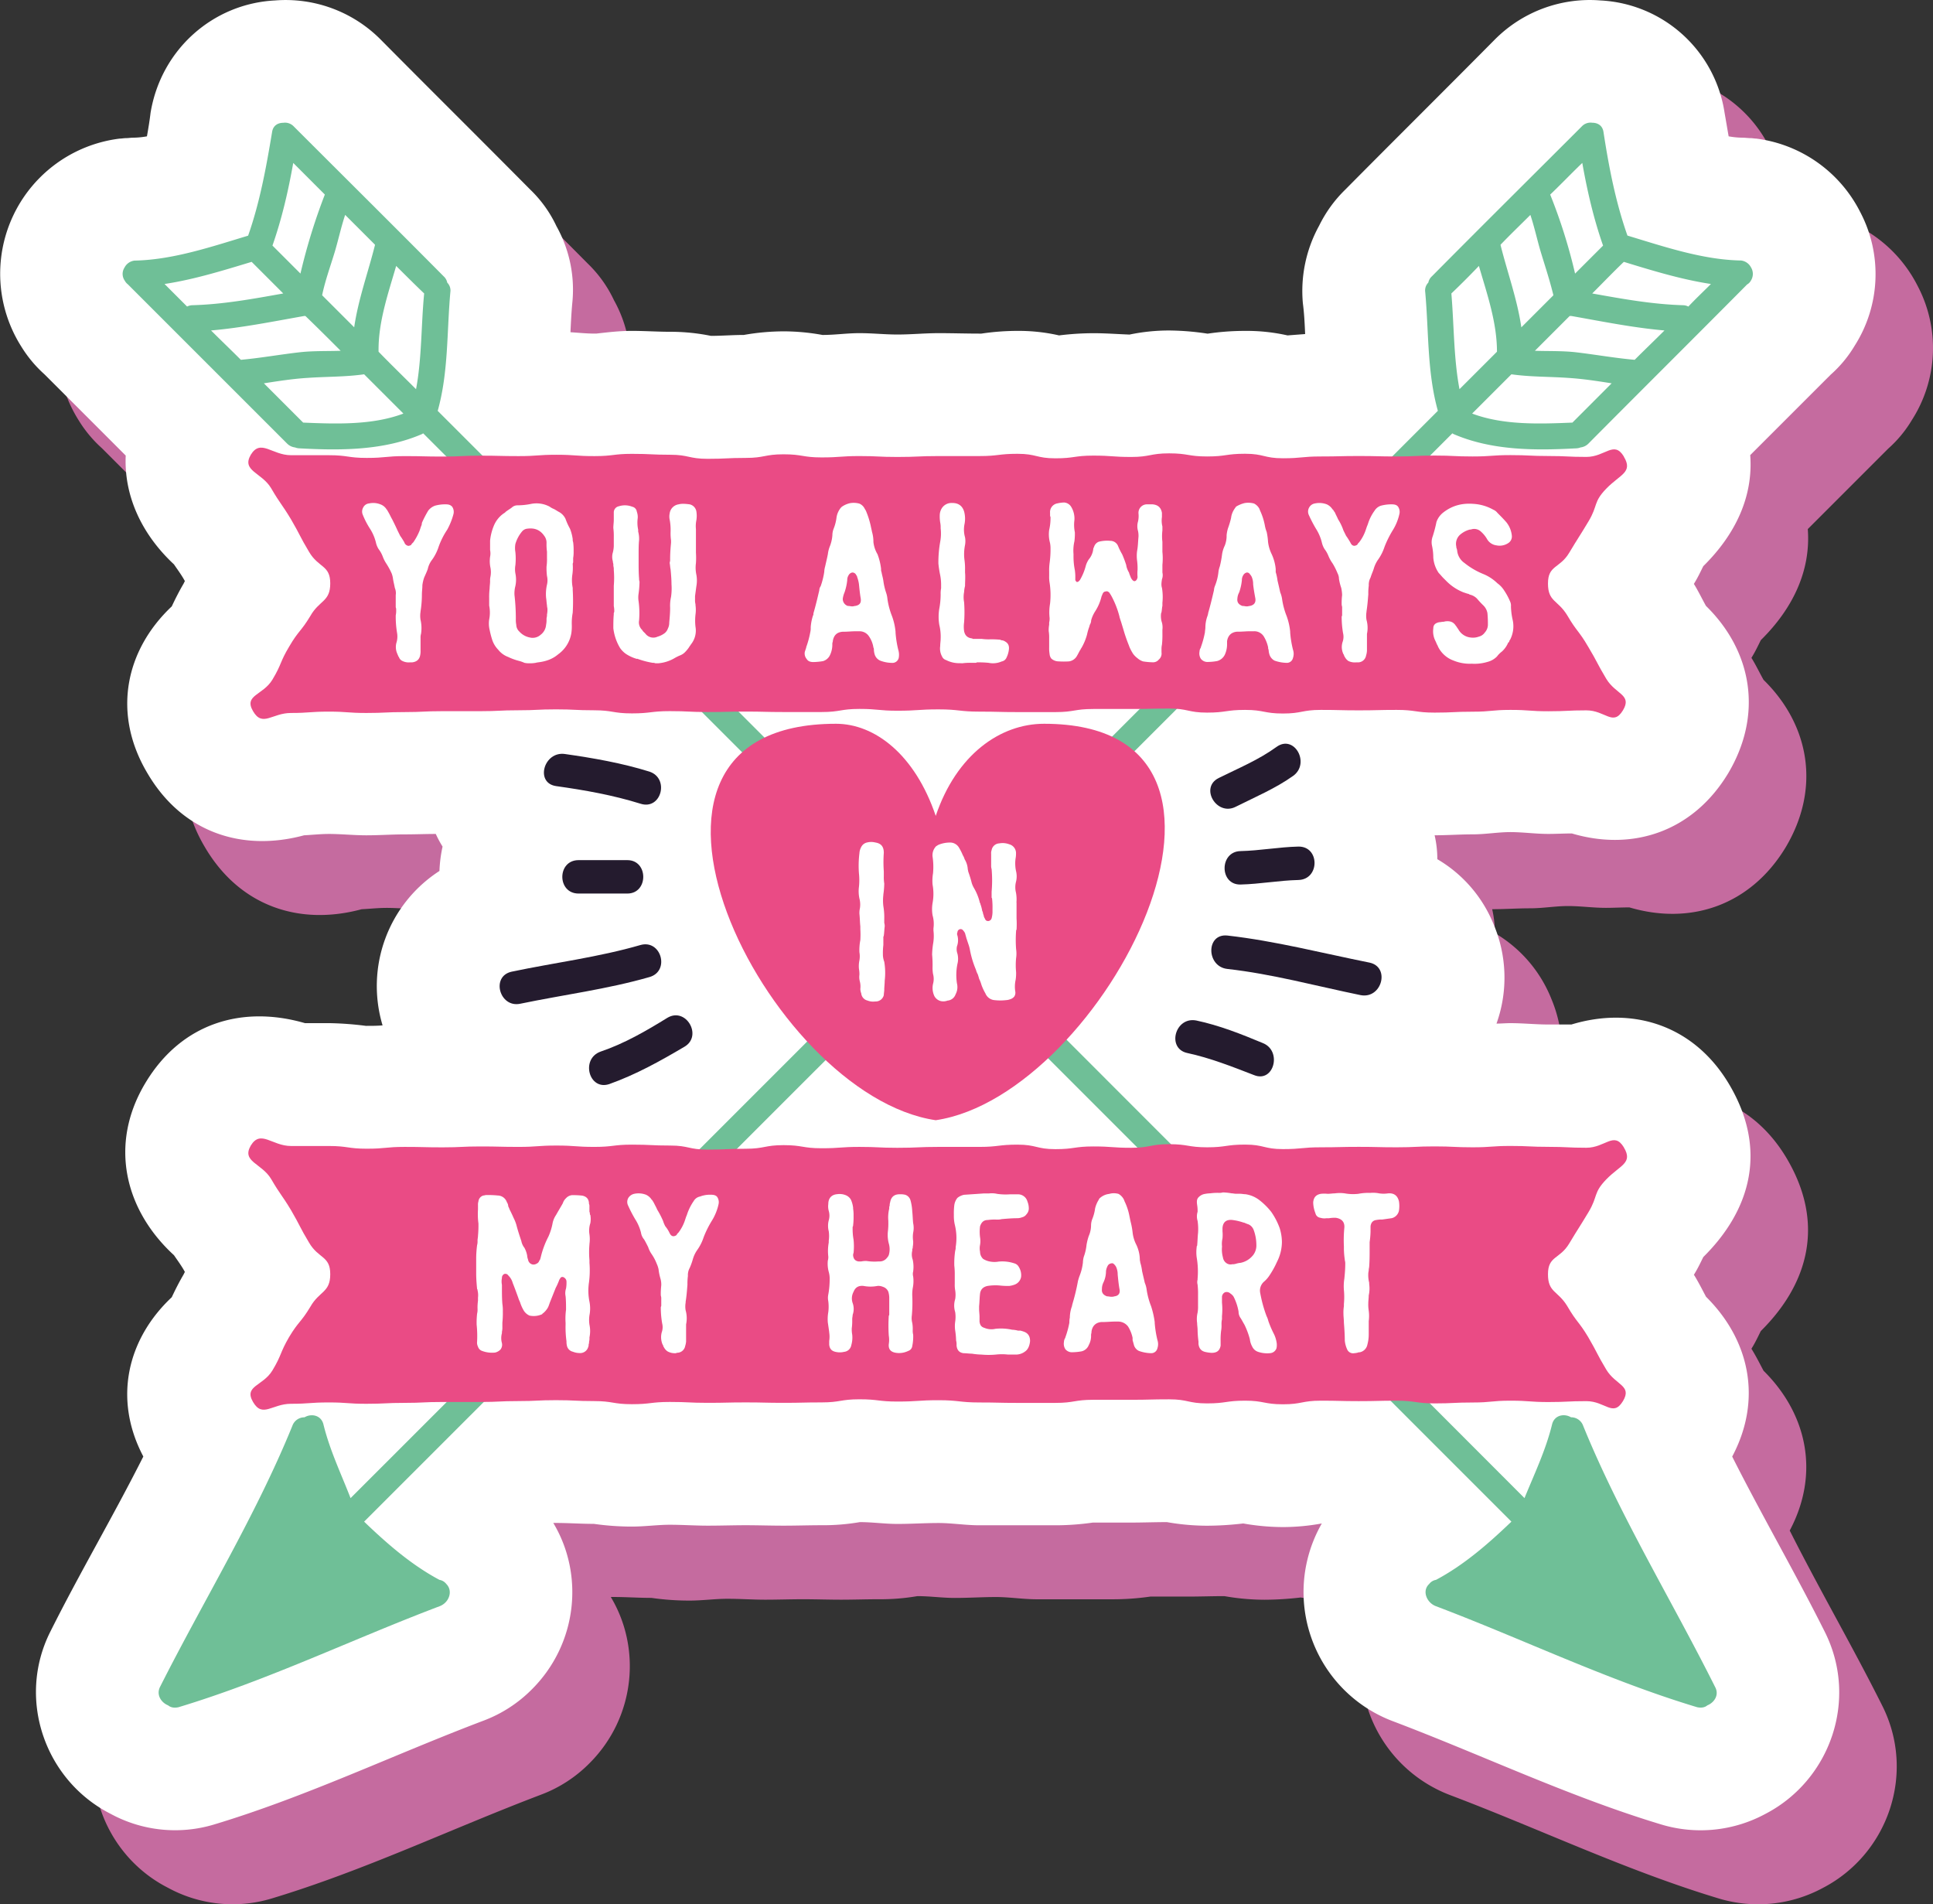 <svg xmlns="http://www.w3.org/2000/svg" viewBox="0 0 1242.84 1224.08"><rect x="0" y="0" width="1242.84" height="1224.08" fill="#333333" stroke="none"/><g id="Layer_2" data-name="Layer 2"><g id="Layer_1-2" data-name="Layer 1"><path d="M317.24,583.62c-6.67,0-13.35.29-20,.29-8.42,0-16.26.58-24.67.58-8.13,0-16.26-.87-24.1-.87-5.22,0-10.45.58-16,.87C192.7,595.23,154.39,582.75,132,545c-23.23-38.61-14.52-79.54,15.38-107.69,2.33-4.93,4.65-9.57,7.55-14.51.3-.59.58-1.16.88-1.74-2-3.78-4.65-7.26-7-10.74-20.61-19.16-32.22-43.83-31.07-69.95L65.55,288.14a80.57,80.57,0,0,1-14.81-17.7A87.5,87.5,0,0,1,114,136.63c1.16,0,2.62-.29,3.77-.29,1.75,0,3.2-.29,4.65-.29a51.31,51.31,0,0,0,9-.88c.87-4.93,1.74-10.15,2.32-15.09,6.68-40.63,40.06-70.24,80.12-72.27a86.19,86.19,0,0,1,67.93,25.25c31.94,32.22,64.16,64.15,96.1,96.36a79.64,79.64,0,0,1,16.84,23.52,83.67,83.67,0,0,1,10.16,49.63c-.59,6.39-.87,12.48-1.17,18.58,4.94.29,10.17.87,15.39.87h1.16c7.84-.87,14.81-1.74,22.94-1.74,8.42,0,16.54.57,24.67.57A130.92,130.92,0,0,1,494,263.47c7,0,14.22-.58,21.19-.58a149.49,149.49,0,0,1,25.55-2.32,140.25,140.25,0,0,1,25,2.32c8.12,0,15.67-1.16,23.8-1.16,8.41,0,16.26.87,24.38.87,9,0,17.71-.87,26.42-.87,9,0,17.71.29,26.42.29h1.16a155.25,155.25,0,0,1,23.23-1.74,116,116,0,0,1,26.7,2.9,183.93,183.93,0,0,1,22.06-1.45c7.84,0,15.39.58,23.23.87A124.46,124.46,0,0,1,788.7,260a168,168,0,0,1,24.38,2h.58a160.13,160.13,0,0,1,23.81-1.74,119.22,119.22,0,0,1,27.28,2.9l11.33-.87c-.29-6.39-.58-13.06-1.46-19.74a87,87,0,0,1,10.46-49.93,83.52,83.52,0,0,1,16.83-23.22c31.94-32.21,64.16-64.14,96.1-96.36a86.18,86.18,0,0,1,67.92-25.25,85.08,85.08,0,0,1,79.84,72.27c.87,4.94,1.74,10.16,2.61,15.09a51.4,51.4,0,0,0,9,.88c1.74,0,3.48.29,5.22.29,1.17,0,2.33.29,3.49.29a87.21,87.21,0,0,1,66.77,47,85.67,85.67,0,0,1-3.48,86.2A78.24,78.24,0,0,1,1214,288.43l-51.67,51.67c2,26.41-9.29,50.79-30.2,71.4-1.74,3.48-3.48,7.25-5.8,11a.28.28,0,0,1-.29.29c2.9,4.64,5.22,9.58,7.84,14.22,29.6,29,36.86,69.67,14.22,107.68-22.65,37.45-61.25,50.22-100.45,38.61-4.93,0-10.15.29-15.09.29-8.42,0-16.26-1.16-24.39-1.16s-16,1.45-24.38,1.45c-8.13,0-16.26.58-24.39.58a68.94,68.94,0,0,1,1.75,15.39A85.86,85.86,0,0,1,997.42,642a87.73,87.73,0,0,1,1.75,63.57c2.9,0,6.09-.29,9-.29,8.13,0,16.26.87,24.39.87h14.8c39.2-11.9,78.68.29,101.32,38.31,24.68,41.51,14.51,80.4-16.55,111.17-1.74,3.48-3.48,7.26-5.8,11a.28.28,0,0,1-.29.29c2.9,4.64,5.22,9.29,7.84,14.22,28.15,27.86,36.28,66.18,16.84,102.75,19.15,38,40.63,74.88,59.51,112.62,21.77,43.25,3.77,95.2-38,117a87.63,87.63,0,0,1-66.77,7c-59.81-18-115.25-44.7-173.61-66.76a88.69,88.69,0,0,1-45-126.84,140,140,0,0,1-25,2.32,149.28,149.28,0,0,1-25.54-2.32,203.88,203.88,0,0,1-23.23,1.45,150,150,0,0,1-25.83-2.32c-7.55,0-15.4.29-22.94.29H739.63a168.18,168.18,0,0,1-24.09,1.74H666.77c-9,0-17.71-1.45-26.42-1.45s-17.42.58-26.42.58c-8.12,0-16-1.16-24.09-1.16a139.43,139.43,0,0,1-24.68,2c-8.13,0-16.26.29-24.38.29s-16.26-.29-24.39-.29-16.26.29-24.38.29-16.26-.58-24.39-.58c-7.84,0-16,1.16-24.38,1.16a172.71,172.71,0,0,1-24.4-1.74h0c-8.12,0-16.25-.58-24.38-.58h-1.74c20,33.38,15.39,77.5-13.35,106.52a86.58,86.58,0,0,1-31.65,20.61c-58.06,22.06-113.51,48.76-173.3,66.76a86.78,86.78,0,0,1-66.49-7c-42.09-21.48-60.38-73.72-38.61-117,18.87-37.74,40.65-74.59,59.81-112.62-19.46-36.86-10.46-75.46,18.28-102.46,2.33-4.93,4.65-9.58,7.55-14.51.3-.58.58-1.17.88-1.74-2-3.78-4.65-7.26-7-10.74-31.65-29-42.1-71.4-18.29-110.88C153.8,705,193,693.62,233.06,705.24h15.38c8.42,0,15.68.87,23.81,1.74h.58c3.19,0,6.67,0,10.16-.29a88.06,88.06,0,0,1,36.57-99.27,88.79,88.79,0,0,1,2-15.67,74,74,0,0,1-4.36-8.13Z" fill="#c56b9f" fill-rule="evenodd"/><path d="M280.27,536.09c-6.68,0-13.35.28-20,.28-8.42,0-16.26.59-24.67.59-8.13,0-16.26-.87-24.1-.87-5.23,0-10.45.57-16,.87-39.78,10.74-78.09-1.74-100.45-39.48C71.83,458.88,80.54,418,110.44,389.8c2.32-4.94,4.65-9.58,7.55-14.52l.87-1.74c-2-3.77-4.64-7.25-7-10.74C91.28,343.64,79.67,319,80.83,292.85q-26.11-26.13-52.25-52.24A80.35,80.35,0,0,1,13.77,222.9,87.51,87.51,0,0,1,77.06,89.09c1.16,0,2.61-.29,3.77-.29,1.75,0,3.19-.29,4.65-.29a52.3,52.3,0,0,0,9-.87c.87-4.93,1.74-10.16,2.32-15.09C103.48,31.91,136.86,2.3,176.92.28a86.13,86.13,0,0,1,67.93,25.25c31.93,32.22,64.16,64.14,96.09,96.36a79.37,79.37,0,0,1,16.84,23.51A83.63,83.63,0,0,1,367.94,195c-.58,6.38-.87,12.48-1.16,18.57,4.94.29,10.16.87,15.39.87h1.16c7.84-.87,14.8-1.74,22.93-1.74,8.42,0,16.55.58,24.68.58a130.19,130.19,0,0,1,26.13,2.62c7,0,14.22-.59,21.19-.59A149.49,149.49,0,0,1,503.81,213a140.13,140.13,0,0,1,25,2.32c8.13,0,15.67-1.16,23.8-1.16,8.42,0,16.26.88,24.39.88,9,0,17.71-.88,26.42-.88,9,0,17.71.29,26.41.29H631a156.56,156.56,0,0,1,23.22-1.74,116,116,0,0,1,26.71,2.9A183.93,183.93,0,0,1,703,214.19c7.84,0,15.39.58,23.23.88a124.43,124.43,0,0,1,25.54-2.62,169.41,169.41,0,0,1,24.39,2h.58a161.38,161.38,0,0,1,23.81-1.74,119.28,119.28,0,0,1,27.28,2.9c3.78-.29,7.55-.57,11.32-.87-.28-6.38-.57-13.06-1.45-19.73a87,87,0,0,1,10.45-49.93,83.61,83.61,0,0,1,16.84-23.22C896.88,89.67,929.1,57.75,961,25.53A86.11,86.11,0,0,1,1029,.28a85.07,85.07,0,0,1,79.84,72.27c.87,4.93,1.74,10.16,2.61,15.09a52.21,52.21,0,0,0,9,.87c1.74,0,3.48.29,5.22.29,1.17,0,2.32.29,3.49.29a87.24,87.24,0,0,1,66.77,47,85.67,85.67,0,0,1-3.48,86.2A78.68,78.68,0,0,1,1177,240.9l-51.68,51.66c2,26.42-9.28,50.8-30.19,71.41-1.74,3.48-3.48,7.25-5.81,11a.28.28,0,0,1-.28.29c2.9,4.65,5.22,9.58,7.83,14.23,29.61,29,36.87,69.66,14.23,107.68-22.65,37.45-61.26,50.21-100.45,38.6-4.93,0-10.16.3-15.09.3-8.42,0-16.26-1.17-24.39-1.17s-16,1.45-24.38,1.45c-8.13,0-16.26.59-24.39.59a68.85,68.85,0,0,1,1.75,15.38,85.94,85.94,0,0,1,36.28,42.09A87.65,87.65,0,0,1,962.19,658c2.91,0,6.1-.29,9-.29,8.13,0,16.26.87,24.39.87h14.8c39.2-11.9,78.68.29,101.32,38.32,24.68,41.5,14.51,80.4-16.55,111.16-1.74,3.49-3.48,7.26-5.81,11a.28.28,0,0,1-.28.29c2.9,4.65,5.22,9.29,7.83,14.22,28.16,27.87,36.29,66.19,16.84,102.76,19.16,38,40.64,74.88,59.51,112.61,21.78,43.25,3.78,95.21-38,117a87.64,87.64,0,0,1-66.76,7c-59.81-18-115.26-44.71-173.61-66.76a88.69,88.69,0,0,1-45-126.85,140.13,140.13,0,0,1-25,2.32,149.28,149.28,0,0,1-25.54-2.32,204,204,0,0,1-23.23,1.45,150.22,150.22,0,0,1-25.84-2.32c-7.54,0-15.39.3-22.93.3H702.66a169.64,169.64,0,0,1-24.09,1.74H629.79c-9,0-17.7-1.46-26.41-1.46s-17.42.59-26.42.59c-8.13,0-16-1.17-24.09-1.17a139.51,139.51,0,0,1-24.68,2c-8.13,0-16.26.28-24.38.28s-16.26-.28-24.39-.28-16.26.28-24.39.28-16.25-.58-24.38-.58c-7.84,0-16,1.17-24.39,1.17a174.07,174.07,0,0,1-24.39-1.74h0c-8.12,0-16.25-.59-24.38-.59h-1.74c20,33.38,15.39,77.5-13.35,106.53a86.79,86.79,0,0,1-31.65,20.61c-58.06,22-113.51,48.76-173.31,66.76a86.81,86.81,0,0,1-66.48-7c-42.09-21.48-60.38-73.73-38.61-117,18.87-37.73,40.65-74.59,59.8-112.61C72.7,899.48,81.7,860.88,110.44,833.89c2.32-4.94,4.65-9.58,7.55-14.52l.87-1.74c-2-3.77-4.64-7.26-7-10.74-31.65-29-42.1-71.4-18.29-110.87,23.22-38.61,62.41-49.93,102.48-38.32h15.38a211.52,211.52,0,0,1,23.81,1.75h.57c3.19,0,6.68,0,10.17-.3a88.08,88.08,0,0,1,36.57-99.27,88.1,88.1,0,0,1,2-15.67,70.59,70.59,0,0,1-4.36-8.12Z" fill="#fff" fill-rule="evenodd"/><path d="M946.52,265.86l25.25-25.25c12.2,1.74,24.39,1.45,36.58,2.32,9.29.58,18.58,2,27.87,3.48L1011,271.66c-21.2.87-44.42,1.74-64.45-5.8Zm-13.35-77.21c6.09-5.81,11.89-11.61,17.7-17.7,5.23,18,11.62,36.27,11.62,55.14l-24.1,24.09c-3.77-20-3.48-40.92-5.22-61.53Zm148.92,7.55c-19.74-.58-38.9-4.07-58.35-7.55,6.68-6.68,13.35-13.64,20.32-20.32,18,5.52,36.86,11.32,56,14.23-4.94,4.93-9.88,9.57-14.52,14.51a7.72,7.72,0,0,0-3.48-.87Zm-64.74-91.44c3.19,18,7.26,35.71,13.36,53.12-5.81,5.81-11.91,11.9-18,18a343.64,343.64,0,0,0-16-50.79c7-6.68,13.64-13.65,20.61-20.33ZM964.81,157.3c6.1-6.38,12.77-12.77,19.16-19.15,2.61,7.83,4.35,16,6.67,23.8,2.91,9.57,5.81,18.28,8.13,27.86l-20.61,20.61c-2.61-18-9-35.41-13.35-52.83v-.29Zm86.22,74c-13.07-1.16-25.84-3.49-38.61-4.94-8.42-.87-16.84-.58-25.55-.87l22.35-22.35h1.16c19.75,3.49,39.77,7.55,59.81,9.29-6.39,6.39-12.78,12.48-19.16,18.87Zm74.89-59.22a8.3,8.3,0,0,0-6.67-4.64h-.58c-24.39-.58-49.07-9-72.29-16C1038.83,130,1034.48,107.67,1031,85c-.58-4.36-3.78-6.1-7.26-6.1a7.7,7.7,0,0,0-6.68,2.33c-32.22,32.22-64.45,64.14-96.38,96.36a7.36,7.36,0,0,0-2.32,4.07,7.2,7.2,0,0,0-2,6.09c2.33,25.54,1.17,51.38,8.13,76.34h0L225.4,963.05c-6.09-15.67-13.35-30.77-17.42-47.31-1.45-6.1-7.83-7.26-12.19-4.65a8.22,8.22,0,0,0-7.83,5.52c-23.52,57.76-56.9,112-85.06,167.77-2.61,5.22.87,10.16,5.22,11.89,1.75,1.46,4.07,1.75,6.68,1.17,57.77-17.42,112.05-43.83,168.08-65a10.48,10.48,0,0,0,3.49-2.32c3.19-3.19,4.06-8.42.58-11.9a6.91,6.91,0,0,0-4.36-2.62c-18-9.57-33.67-23.22-48.48-37.43L933.74,278.63c.29,0,.29,0,.58.29,24.68,10.74,52.55,10.74,79,9.29a8.34,8.34,0,0,0,2.9-.59,8.52,8.52,0,0,0,4.93-2.32c34-34.25,68.22-68.21,102.19-102.46a5.94,5.94,0,0,0,2.32-2.32,8,8,0,0,0,.29-8.42Z" fill="#6fbf97"/><path d="M194.92,271.66l-25.25-25.25c9.29-1.45,18.58-2.9,27.87-3.48,12.19-.87,24.38-.58,36.57-2.32l25.26,25.25c-20,7.54-43.26,6.67-64.45,5.8Zm72.58-21.48c-8.13-8.12-16.26-16-24.1-24.09-.29-18.87,6.1-37.15,11.32-55.14,6.1,6.09,11.91,11.89,18,17.7-2,20.61-1.45,41.51-5.22,61.53ZM120.31,197.07,105.8,182.56c19.16-2.91,37.74-8.71,56-14.23l20.32,20.32c-19.45,3.48-38.61,7-58.35,7.55a7.76,7.76,0,0,0-3.49.87Zm88.55-72a379.33,379.33,0,0,0-15.68,50.79l-18-18c6.1-17.41,10.16-35.12,13.36-53.12l20.32,20.33Zm32.22,32.5c-4.36,17.42-10.74,34.84-13.35,52.83l-20.62-20.61c2-9.58,5.23-18.29,8.13-27.86,2.33-7.84,4.07-16,6.68-23.8l19.16,19.15v.29Zm-86.22,73.73c-6.38-6.39-12.77-12.48-19.16-18.87,20-1.74,40.06-5.8,59.81-9.29h.86c7.55,7.26,15.1,14.8,22.65,22.35-8.71.29-17.13,0-25.55.87-13.06,1.45-25.84,3.78-38.61,4.94Zm-74.61-50.8a7.82,7.82,0,0,0,2,2.32L184.76,285.3a8.58,8.58,0,0,0,4.94,2.32,8.34,8.34,0,0,0,2.9.59c26.42,1.45,54.29,1.45,79-9.29.28-.29.28-.29.57-.29Q621.82,628.24,971.77,978.15c-14.8,14.21-30.48,27.86-48.47,37.43a6.89,6.89,0,0,0-4.36,2.62c-3.77,3.48-2.62,8.71.58,11.9a10.43,10.43,0,0,0,3.48,2.32c56,21.19,110.32,47.6,168.09,65,2.61.58,4.93.29,6.67-1.17,4.36-1.73,7.85-6.67,4.94-11.89-27.87-55.73-61.25-110-84.77-167.77a8.23,8.23,0,0,0-7.84-5.52c-4.35-2.61-10.74-1.45-12.19,4.65-4.06,16.54-11.32,31.64-17.71,47.31Q631,613.45,281.43,264.12h0c7-25,5.81-50.8,8.13-76.34a7.16,7.16,0,0,0-2-6.09,7.36,7.36,0,0,0-2.32-4.07c-31.94-32.22-64.16-64.14-96.38-96.36a7.72,7.72,0,0,0-6.68-2.33c-3.48,0-6.68,1.74-7.26,6.1-3.77,22.64-7.84,45-15.39,66.47-23.22,7-47.89,15.38-72.28,16h-.58A8.33,8.33,0,0,0,80,172.1a7.47,7.47,0,0,0,.29,8.42Z" fill="#6fbf97"/><path d="M1044.06,293.43c-6.39-10.45-11.9.29-24.09.29s-12.2-.58-24.39-.58-12.2-.58-24.39-.58-12.19.87-24.38.87-12.19-.58-24.39-.58-12.19.58-24.39.58-12.19-.29-24.38-.29-12.19.29-24.38.29-12.2,1.16-24.39,1.16-12.2-2.9-24.38-2.9-12.2,1.74-24.39,1.74-12.19-2-24.39-2-12.19,2.32-24.38,2.32-12.2-.87-24.39-.87-12.19,1.74-24.38,1.74-12.19-2.9-24.39-2.9-12.19,1.45-24.39,1.45H603.38c-13.07,0-13.07.58-26.42.58-12.19,0-12.19-.58-24.39-.58s-12.19.87-24.38.87-12.19-2-24.38-2-12.2,2.32-24.39,2.32-12.19.58-24.39.58-12.19-2.61-24.09-2.61c-12.19,0-12.19-.58-24.68-.58-11.9,0-11.9,1.45-24.09,1.45s-12.19-.87-24.39-.87-12.19.87-24.38.87-12.2-.29-24.39-.29-12.19.58-24.38.58-12.2-.29-24.39-.29-12.19,1.16-24.39,1.16-12.19-1.74-24.38-1.74H187.09c-12.2,0-19.46-10.74-25.84-.29-6.09,10.45,7,11.32,13.06,21.48,6.1,10.45,6.68,9.87,12.78,20,6.09,10.44,5.51,10.74,11.6,20.9,6.1,10.44,13.65,8.41,13.65,20.31s-7,10.74-12.77,20.9c-6.1,10.16-7.55,9.29-13.65,19.74-6.09,10.16-4.64,11-10.74,21.19s-18.58,9.86-12.48,20.32,12.19,1.15,24.39,1.15c11.9,0,11.9-.87,24.38-.87,11.9,0,11.9.87,24.1.87s12.19-.57,24.67-.57c11.9,0,11.9-.58,24.09-.58h24.39c12.2,0,12.2-.58,24.39-.58s12.19-.59,24.38-.59,12.19.59,24.38.59,12.2,2,24.39,2,12.2-1.45,24.39-1.45,12.19.58,24.38.58,12.2-.3,24.39-.3,12.19.3,24.39.3h24.38c12.19,0,12.19-2,24.38-2s12.2,1.16,24.39,1.16c13.35,0,13.35-.87,26.42-.87,13.35,0,13.35,1.45,26.41,1.45,12.2,0,12.2.3,24.39.3h24.39c12.19,0,12.19-2,24.38-2h24.39c12.19,0,12.19-.28,24.38-.28s12.2,2.61,24.39,2.61,12.19-1.74,24.39-1.74,12.18,2.32,24.38,2.32,12.19-2.32,24.39-2.32,12.19.29,24.38.29,12.19-.29,24.38-.29,12.2,1.74,24.39,1.74,12.2-.59,24.39-.59,12.19-1.15,24.38-1.15,12.19.87,24.39.87,12.19-.58,24.39-.58,17.12,10.45,23.51,0c6.1-10.16-4.65-10.16-10.74-20.32s-5.52-10.45-11.62-20.61c-6.09-10.45-7.26-9.58-13.35-20-6.1-10.16-12.48-8.71-12.48-20.61s7.55-9.57,13.64-19.74,6.39-10.15,12.48-20.31,2.91-12.19,11.33-20.9c9-9.29,17.41-10.45,11.32-20.61Z" fill="#ea4b85"/><path d="M1044.06,737.52c-6.39-10.45-11.9.29-24.09.29s-12.2-.58-24.39-.58-12.2-.58-24.39-.58-12.19.87-24.38.87-12.19-.58-24.39-.58-12.19.58-24.39.58-12.19-.29-24.38-.29-12.19.29-24.38.29-12.2,1.16-24.39,1.16-12.2-2.9-24.38-2.9-12.2,1.74-24.39,1.74-12.19-2-24.39-2-12.19,2.32-24.38,2.32-12.2-.87-24.39-.87-12.19,1.74-24.38,1.74-12.19-2.9-24.39-2.9-12.19,1.45-24.39,1.45H603.38c-13.07,0-13.07.58-26.42.58-12.19,0-12.19-.58-24.39-.58s-12.19.87-24.38.87-12.19-2-24.38-2-12.2,2.32-24.39,2.32S467.23,739,455,739s-12.19-2.61-24.09-2.61c-12.19,0-12.19-.58-24.68-.58-11.9,0-11.9,1.45-24.09,1.45s-12.19-.87-24.39-.87-12.19.87-24.38.87-12.2-.29-24.39-.29-12.19.58-24.38.58-12.2-.29-24.39-.29-12.19,1.16-24.39,1.16-12.19-1.74-24.38-1.74H187.09c-12.2,0-19.46-10.74-25.84-.29-6.09,10.45,7,11.32,13.06,21.48,6.1,10.45,6.68,9.87,12.78,20,6.09,10.46,5.51,10.74,11.6,20.9,6.1,10.46,13.65,8.42,13.65,20.32s-7,10.75-12.77,20.9c-6.1,10.16-7.55,9.29-13.65,19.45-6.09,10.45-4.64,11.32-10.74,21.48s-18.58,9.87-12.48,20.32,12.19,1.16,24.39,1.16c11.9,0,11.9-.87,24.38-.87,11.9,0,11.9.87,24.1.87s12.19-.59,24.67-.59c11.9,0,11.9-.57,24.09-.57h24.39c12.2,0,12.2-.58,24.39-.58s12.19-.58,24.38-.58,12.19.58,24.38.58,12.2,2,24.39,2,12.2-1.44,24.39-1.44,12.19.57,24.38.57,12.2-.28,24.39-.28,12.19.28,24.39.28,12.19-.28,24.38-.28,12.19-2,24.38-2,12.2,1.45,24.39,1.45c13.35,0,13.35-.86,26.42-.86,13.35,0,13.35,1.45,26.41,1.45,12.2,0,12.2.28,24.39.28h24.39c12.19,0,12.19-2,24.38-2h24.39c12.19,0,12.19-.3,24.38-.3s12.2,2.62,24.39,2.62,12.19-1.75,24.39-1.75,12.18,2.32,24.38,2.32,12.19-2.32,24.39-2.32,12.19.3,24.38.3,12.19-.3,24.38-.3,12.2,1.75,24.39,1.75,12.2-.58,24.39-.58,12.19-1.17,24.38-1.17,12.19.88,24.39.88,12.19-.58,24.39-.58,17.12,10.44,23.51,0c6.1-10.16-4.65-10.16-10.74-20.32s-5.52-10.45-11.62-20.9c-6.09-10.16-7.26-9.29-13.35-19.74-6.1-10.16-12.48-8.71-12.48-20.61s7.55-9.58,13.64-19.74,6.39-10.15,12.48-20.31,2.91-12.19,11.33-20.9c9-9.29,17.41-10.45,11.32-20.61Z" fill="#ea4b85"/><path d="M286.37,324.2a24.74,24.74,0,0,0-6.68.87,9.56,9.56,0,0,0-4.36,3.19,68.08,68.08,0,0,0-4.06,7.84,5.46,5.46,0,0,1-.58,2.32l-.87,2.61a37.91,37.91,0,0,1-4.06,7.55l-.87.87c-.3.29-.3.58-.58.87a4.07,4.07,0,0,1-1.74.58,3.25,3.25,0,0,1-2.62-2.32c-.87-1.45-1.74-2.9-2.61-4.06L255.59,341c-1.15-2.61-2.32-4.93-3.48-7.25-.87-1.45-1.45-2.91-2.32-4.36-.29-.58-.87-1.45-1.16-2-.29,0-.29,0-.29-.29a7.83,7.83,0,0,0-3.77-2.9,12.51,12.51,0,0,0-7.26-.58,4.65,4.65,0,0,0-3.78,2.61,5.19,5.19,0,0,0-.29,4.64,52.51,52.51,0,0,0,4.65,9,29.48,29.48,0,0,1,3.77,8.71,13.67,13.67,0,0,0,1.74,4.35,18.86,18.86,0,0,1,2.62,4.65,22.61,22.61,0,0,0,2.32,4.64,44.93,44.93,0,0,1,3.48,6.39,15.29,15.29,0,0,1,.87,3.48c.29,2,.87,4.06,1.16,5.81a8.6,8.6,0,0,1,.59,4.64v7.84a3.8,3.8,0,0,1,.28,1.74,14.61,14.61,0,0,1-.28,3.48v.87a62.36,62.36,0,0,0,.87,10.45,13.45,13.45,0,0,1-.29,5.81,10.53,10.53,0,0,0,.57,7.83.88.88,0,0,0,.3.58,1.53,1.53,0,0,0,.58,1.17,4.16,4.16,0,0,0,2.32,2.61,8.86,8.86,0,0,0,4.64.87h1.46q4.35-.44,5.22-4.35a12,12,0,0,0,.29-3.2v-8.13a8,8,0,0,1,.29-2.61,23.54,23.54,0,0,0-.29-9,15.77,15.77,0,0,1,0-5.22V393a70.78,70.78,0,0,0,.87-11c0-1.74.3-3.77.3-5.51v-.3a23.9,23.9,0,0,1,1.15-4.93c.87-2,1.74-3.77,2.32-5.51a15,15,0,0,1,2.91-6.1,30.49,30.49,0,0,0,4.06-8.13,49.28,49.28,0,0,1,5.52-11,43.58,43.58,0,0,0,4.06-10.16,5.9,5.9,0,0,0-.87-4.64C289.56,324.49,288.4,324.2,286.37,324.2Z" fill="#fff"/><path d="M316.56,411.57a16.56,16.56,0,0,0,3.77,6.09,14.63,14.63,0,0,0,6.39,4.65,37.73,37.73,0,0,0,7.26,2.61,22,22,0,0,1,3.19,1.16,11.9,11.9,0,0,0,3.19.29,19.24,19.24,0,0,0,4.07-.29,12.56,12.56,0,0,1,1.45-.29c4.93-.58,9.29-2,13.06-5.23a20.8,20.8,0,0,0,8.42-13.64,29.82,29.82,0,0,0,.29-4.93,37,37,0,0,1,.58-8.13,126,126,0,0,0,0-14.8V377.9a25.55,25.55,0,0,1-.29-8.13,31,31,0,0,0,.29-7.26c0-.29.29-.87.29-1.16v-2.61a22,22,0,0,0,.29-4.36,38.93,38.93,0,0,0-.29-5.8,4.94,4.94,0,0,1-.29-2,28.4,28.4,0,0,0-1.74-6.68,42.36,42.36,0,0,1-2.9-6.39,9.79,9.79,0,0,0-4.07-4.35c-1.16-.58-2.32-1.45-3.48-2a11.75,11.75,0,0,1-2.61-1.45,17.91,17.91,0,0,0-12.19-1.74,44.44,44.44,0,0,1-8.71.87,5.35,5.35,0,0,0-3.49,1.45c-1.16.87-2.61,1.74-3.77,2.61a5.09,5.09,0,0,1-1.45,1.16,17.93,17.93,0,0,0-6.39,8.13,33.51,33.51,0,0,0-2.32,9.29v6.09a11,11,0,0,1,0,4.36,20.07,20.07,0,0,0,.29,7.25,15.83,15.83,0,0,1,0,5.23,11.9,11.9,0,0,0-.29,3.19c0,1.45-.29,3.19-.29,4.65a47.53,47.53,0,0,0-.3,6.38v4.64a23.1,23.1,0,0,1,0,9,17.74,17.74,0,0,0,.3,6.68A57.16,57.16,0,0,0,316.56,411.57Zm14.81-43a15.31,15.31,0,0,1,0-5.23,40.73,40.73,0,0,0,0-8.41,15.31,15.31,0,0,1,0-5.23,22.18,22.18,0,0,1,4.35-8.13,5.06,5.06,0,0,1,3.48-1.74c4.65-.58,8.13.87,10.74,4.65a7.26,7.26,0,0,1,1.46,4.64,33.48,33.48,0,0,0,.29,5.52v4.06a33.3,33.3,0,0,1-.29,5.51,42.9,42.9,0,0,0,.29,6.1,11.93,11.93,0,0,1,0,5.51,27.23,27.23,0,0,0-.58,8.42c.29,1.74.29,3.19.58,4.93,0,.87.29,1.75.29,2.33a14.12,14.12,0,0,1-.29,3.48v.58c0,.87-.29,1.45-.29,2.32a15.28,15.28,0,0,1-.29,3.77,8.85,8.85,0,0,1-3.49,6.39,7.61,7.61,0,0,1-7,1.75,12,12,0,0,1-6.68-3.78,6.14,6.14,0,0,1-2-4.36,17.07,17.07,0,0,1-.28-3.77,132.93,132.93,0,0,0-.87-15.38,18.85,18.85,0,0,1,.58-5.81A19.48,19.48,0,0,0,331.37,368.61Z" fill="#fff"/><path d="M409.75,423.46a54.15,54.15,0,0,0,9.86,2.62,3.7,3.7,0,0,1,1.75.29h2a24.57,24.57,0,0,0,10.16-3.19,27.06,27.06,0,0,1,4.06-2,9,9,0,0,0,3.2-2.32,20.32,20.32,0,0,0,2.32-2.9c.29-.58.88-1.16,1.16-1.74a14.08,14.08,0,0,0,2.91-11.32,35.43,35.43,0,0,1,0-7.84,21.42,21.42,0,0,0,0-6.09v-.58a9.93,9.93,0,0,1-.29-2.91v-2.32c.29-2,.58-4.35.87-6.39a20.52,20.52,0,0,0,0-7.25,21.76,21.76,0,0,1-.29-7.55,51.29,51.29,0,0,0,0-6.68V340.16a19.11,19.11,0,0,1,.29-5.81,17.53,17.53,0,0,0,0-5.51,5.58,5.58,0,0,0-4.36-4.64c-2.32-.29-4.94-.58-7,0a6.77,6.77,0,0,0-5.81,5.8,9.6,9.6,0,0,0,0,4.07,35.63,35.63,0,0,1,.58,7.83,33.36,33.36,0,0,0,.29,5.52v1.45c-.29,3.19-.58,6.68-.58,10.16v1.45a12.56,12.56,0,0,0-.29,1.45c.29,1.45.29,2.91.58,4.06.29,3.2.58,6.39.58,9.59a37.41,37.41,0,0,1-.29,8.12,26.08,26.08,0,0,0-.58,7V391c0,2.9-.29,6.09-.58,9.29a8.06,8.06,0,0,1-.87,3.77,6.63,6.63,0,0,1-2,2.9,14,14,0,0,1-4.65,2.32,6.36,6.36,0,0,1-7.84-2l-.87-.87a5.09,5.09,0,0,1-1.16-1.45,6.65,6.65,0,0,1-2-6.09,57.24,57.24,0,0,0-.29-12.2,15.77,15.77,0,0,1,0-5.22,66,66,0,0,0,.58-7.55,5.66,5.66,0,0,1-.29-2c-.29-3.48-.29-7-.29-10.45v-5.52c0-2.9,0-5.8.29-8.7a17.94,17.94,0,0,0-.58-5.52v-1.16a22,22,0,0,1-.29-7.54,9.92,9.92,0,0,0-.58-4.07,3.73,3.73,0,0,0-2.91-3.19,12.86,12.86,0,0,0-8.71-.29,4,4,0,0,0-3.19,4.06v4.65c0,1.74-.29,3.48-.29,5.22a41,41,0,0,1,.29,5.81v5.8a19.77,19.77,0,0,1-.58,4.07,9.87,9.87,0,0,0,0,5.8v.58a5.65,5.65,0,0,1,.29,2.32,8.09,8.09,0,0,1,.29,2.62,59.43,59.43,0,0,1,0,10.16v13.06a15.32,15.32,0,0,1,.29,3.77,2.17,2.17,0,0,0-.29,1.45c-.29,3.19-.29,6.09-.29,9a31.69,31.69,0,0,0,4.36,12.77,15.33,15.33,0,0,0,3.77,3.77,25.46,25.46,0,0,0,7,3.19Z" fill="#fff"/><path d="M535.16,414.47a4.36,4.36,0,0,1,.29-2v-.28c.58-3.78,2.61-5.81,6.39-6.1h.86c2.33,0,4.94-.29,7.26-.29h2.61a7.19,7.19,0,0,1,6.1,3.19,17.33,17.33,0,0,1,2.9,7.26,2.54,2.54,0,0,1,.3,1.45,12.33,12.33,0,0,0,.58,3.19,6.37,6.37,0,0,0,3.48,3.78,21.79,21.79,0,0,0,7.55,1.45,4.15,4.15,0,0,0,4.36-3.19,10.81,10.81,0,0,0-.3-5.23,67.18,67.18,0,0,1-1.74-11v-.58a39.83,39.83,0,0,0-2.32-10.16,47.55,47.55,0,0,1-2.9-11,16.72,16.72,0,0,0-.88-4.06,39.87,39.87,0,0,1-1.74-7.55c-.29-2-.87-3.77-1.16-5.51a4.3,4.3,0,0,1-.29-2,38.35,38.35,0,0,0-2.32-9.58,19.48,19.48,0,0,1-2.62-7.84,22.38,22.38,0,0,0-.87-6.39c-.28-1.45-.58-2.61-.87-4.06a55.79,55.79,0,0,0-3.19-9.87c-.29-.29-.29-.58-.58-.87a6.75,6.75,0,0,0-3.49-3.48,13.63,13.63,0,0,0-6.09-.29,14.84,14.84,0,0,0-5.23,2.32,7.69,7.69,0,0,0-1.45,1.74,12.7,12.7,0,0,0-2,5.52,28.32,28.32,0,0,1-1.74,6.67,11.69,11.69,0,0,0-.87,4.36,24.61,24.61,0,0,1-1.46,6.68,19.89,19.89,0,0,0-1.45,5.51c-.57,2.9-1.16,5.22-1.74,7.84a14.47,14.47,0,0,0-.58,3.48,48.3,48.3,0,0,1-2.32,9.28,4.68,4.68,0,0,0-.87,2.61c-1.16,4.94-2.32,9.87-3.77,14.81v.29a1.74,1.74,0,0,1-.29,1.16,31.18,31.18,0,0,0-1.46,7.55,10.87,10.87,0,0,1-.29,3.19,58.82,58.82,0,0,1-2.61,9.58v.29l-.87,2.61a5.43,5.43,0,0,0,1.16,4.64c.87,1.46,2.32,2,4.36,2a43.26,43.26,0,0,0,6.09-.58,7.17,7.17,0,0,0,4.64-4.07A15.65,15.65,0,0,0,535.16,414.47ZM543,380.8a34.82,34.82,0,0,0,1.74-7.84,5.85,5.85,0,0,1,.87-3.19,3.37,3.37,0,0,1,2.32-1.74,2.64,2.64,0,0,1,2.32,1.16c.3.58.87,1.16.87,1.74a21.67,21.67,0,0,1,1.16,4.65c.29,2.89.59,6.09,1.16,9.28.3,2.61-.57,4.07-3.48,4.65-.58,0-1.16.29-2,.29s-1.74-.29-2.9-.29a4.72,4.72,0,0,1-3.19-4.65A16.19,16.19,0,0,1,543,380.8Z" fill="#fff"/><path d="M618.76,426.37a37.17,37.17,0,0,1,5.81-.29h2.61a1.07,1.07,0,0,0,.87-.29,68.28,68.28,0,0,1,7.55.29,13.89,13.89,0,0,0,8.42-.87,4.16,4.16,0,0,0,3.19-2.62,15.67,15.67,0,0,0,1.46-4.93c.29-2.32-.29-4.06-2.33-5.23a4.66,4.66,0,0,0-2.61-.86.28.28,0,0,1-.29-.29,54.11,54.11,0,0,0-7-.3,32.63,32.63,0,0,1-5.22-.28h-5.52c-.29,0-.29,0-.58-.29-2.9-.3-4.64-1.75-5.23-4.65a20.1,20.1,0,0,1,0-5.8,90.71,90.71,0,0,0,0-12.77,17.64,17.64,0,0,1,0-6.68,17.08,17.08,0,0,1,.59-3.78c0-2.9.29-5.8,0-8.7v-1.74a38.93,38.93,0,0,0-.29-5.81,29.67,29.67,0,0,1,.29-10.16,14.05,14.05,0,0,0,0-4.93,17.74,17.74,0,0,1-.29-8.71,17.77,17.77,0,0,0-.3-7.84c-1.16-3.77-3.77-5.51-7.54-5.51h-.29a7.35,7.35,0,0,0-6.39,3.19,8.76,8.76,0,0,0-1.45,4.64,23.54,23.54,0,0,0,.29,4.65,16.54,16.54,0,0,1,.29,3.77,29.27,29.27,0,0,1-.29,8.71,75.28,75.28,0,0,0-1.16,13.93,67.55,67.55,0,0,0,1.16,7.55,32.12,32.12,0,0,1,.58,5.51v2.91a16.49,16.49,0,0,0-.29,3.77,50.36,50.36,0,0,1-.87,9.29,31.54,31.54,0,0,0,0,10.44,31.7,31.7,0,0,1,.87,9c0,1.45-.29,2.9-.29,4.64A10.65,10.65,0,0,0,605.7,422a4.07,4.07,0,0,0,2.62,2.31,18.17,18.17,0,0,0,8.7,2Z" fill="#fff"/><path d="M747.37,354.68v-6.39a30.4,30.4,0,0,1,0-7.26v-2.61a15.54,15.54,0,0,1-.29-6.09v-2.62c-.58-3.48-2.61-5.22-6.1-5.51H737.5a5.49,5.49,0,0,0-3.77,1.45A5.44,5.44,0,0,0,732,330a15.92,15.92,0,0,1-.3,5.23,10.91,10.91,0,0,0,0,6.1,14.78,14.78,0,0,1,.3,3.77c-.3,2.9-.3,6.09-.88,9a23.48,23.48,0,0,0,0,6.38,40.91,40.91,0,0,1,.29,5.81,24.75,24.75,0,0,0,0,4.64,4.12,4.12,0,0,1-.58,1.74c-.87,1.16-1.74,1.16-2.61.29a6.07,6.07,0,0,1-1.16-1.74c-.29-.87-.87-2-1.17-3.19a13.69,13.69,0,0,1-1.73-4.36v-.29a70.39,70.39,0,0,0-2.62-7,43.93,43.93,0,0,1-2.61-5.23,5.34,5.34,0,0,0-4.94-3.48,21.58,21.58,0,0,0-7.54.58,5.08,5.08,0,0,0-2.62,2.33c-.29.57-.57,1.44-.87,2a12.46,12.46,0,0,1-2.9,7,14.63,14.63,0,0,0-2,4.36,35.16,35.16,0,0,1-3.77,9l-.87.87c-.3.29-.59.29-1.17.29a4,4,0,0,1-.87-1.16v-1.45a29.82,29.82,0,0,0-.29-4.93,44.44,44.44,0,0,1-.87-8.71v-1.74a26.25,26.25,0,0,1,.58-8.13,37,37,0,0,0,.29-5.8,23.82,23.82,0,0,1-.29-7.85,14.53,14.53,0,0,0-2-8.41,5.76,5.76,0,0,0-4.65-2.9,22.39,22.39,0,0,0-4.35.58,5.69,5.69,0,0,0-4.65,6.09v2a2.2,2.2,0,0,1,.29,1.46,33.43,33.43,0,0,1-.87,7.54,20.65,20.65,0,0,0,.29,7.26,17.19,17.19,0,0,1,.58,4.06v2.32a66,66,0,0,1-.58,7.55,35.22,35.22,0,0,0-.29,5.52v2.9a22,22,0,0,0,.29,4.35,51.54,51.54,0,0,1,.29,13.36,33.21,33.21,0,0,0-.29,9.28,11,11,0,0,1-.29,2.91v1.44a18,18,0,0,0-.29,4.07,25,25,0,0,1,.29,4.65v5.8a22,22,0,0,0,.29,4.35,5.15,5.15,0,0,0,1.16,2.9,7.11,7.11,0,0,0,4.65,1.75,51.19,51.19,0,0,0,6.67,0,7,7,0,0,0,5.23-3.77c.88-1.46,1.45-2.91,2.32-4.07,0-.29,0-.29.3-.58a35.23,35.23,0,0,0,3.77-9,31.69,31.69,0,0,1,1.45-4.93c0-.29.29-.87.29-1.17a5.56,5.56,0,0,0,.87-2.89,20.86,20.86,0,0,1,2.61-5.81,30.79,30.79,0,0,0,4.07-9.58c.29-.58.58-1.45.87-2a2.19,2.19,0,0,1,2-1.16c.58-.29,1.16,0,2,.58.58.87,1.16,1.74,1.46,2.32a58,58,0,0,1,5.22,13.35c0,.58.29.87.29,1.16l.87,2.62c.58,2,1.17,3.77,1.74,5.8.87,2.9,2,6.1,3.19,9,0,.29.3.58.3.87a31.7,31.7,0,0,0,2.32,4.35,13.56,13.56,0,0,0,2.9,2.91,10,10,0,0,0,3.48,2,43.71,43.71,0,0,0,6.39.58,4.68,4.68,0,0,0,3.78-1.74,5.07,5.07,0,0,0,1.74-4.65v-1.74a13,13,0,0,1,.29-3.19,58.32,58.32,0,0,0,.29-7.26v-2.32a12,12,0,0,0-.58-5.52,14.15,14.15,0,0,1-.29-4.93c0-.29.29-.58.29-.87.29-1.45.29-2.9.58-4.06v-2a35.3,35.3,0,0,0-.29-9.57c-.58-1.75-.29-3.49,0-5.52a7.46,7.46,0,0,0,.29-4.35v-4.94A40.76,40.76,0,0,0,747.37,354.68Z" fill="#fff"/><path d="M829.53,406.63v-.58a40.27,40.27,0,0,0-2.33-10.16,47.55,47.55,0,0,1-2.9-11,16.62,16.62,0,0,0-1.16-4.06c-.58-2.61-1.16-5.22-1.74-7.55a30.79,30.79,0,0,0-1.17-5.51v-2a29.24,29.24,0,0,0-2.61-9.58,24.48,24.48,0,0,1-2.32-7.84,42.67,42.67,0,0,0-.87-6.39,21.36,21.36,0,0,1-1.16-4.06,39.56,39.56,0,0,0-3.19-9.87c0-.29-.29-.58-.29-.87a8,8,0,0,0-3.49-3.48,13.93,13.93,0,0,0-6.09-.29,19.61,19.61,0,0,0-5.52,2.32c-.29.58-.87,1.16-1.16,1.74a12.72,12.72,0,0,0-2,5.52,56.51,56.51,0,0,1-2,6.67,23.22,23.22,0,0,0-.87,4.36,17.1,17.1,0,0,1-1.16,6.68,20,20,0,0,0-1.74,5.51,63.08,63.08,0,0,1-1.45,7.84,15.73,15.73,0,0,0-.88,3.48,33.18,33.18,0,0,1-2.32,9.28,8.47,8.47,0,0,0-.58,2.61c-1.16,4.94-2.32,9.87-3.77,14.81v.29c0,.29-.29.87-.29,1.16a21.85,21.85,0,0,0-1.46,7.55c0,1.16-.28,2.32-.28,3.19a58.82,58.82,0,0,1-2.61,9.58v.29a4.69,4.69,0,0,0-.88,2.61,6.39,6.39,0,0,0,.88,4.64,5.39,5.39,0,0,0,4.64,2,35.7,35.7,0,0,0,5.8-.58,7.68,7.68,0,0,0,4.94-4.07,15.8,15.8,0,0,0,1.45-6.38v-2.32c.58-3.78,2.91-5.81,6.39-6.1h.87c2.61,0,5.22-.29,7.54-.29h2.62a7.2,7.2,0,0,1,6.1,3.19,22.51,22.51,0,0,1,2.9,7.26,2.61,2.61,0,0,0,.29,1.45,12.33,12.33,0,0,0,.58,3.19,6.88,6.88,0,0,0,3.19,3.78,25,25,0,0,0,7.84,1.45,4,4,0,0,0,4.07-3.19,8.08,8.08,0,0,0,0-5.23A66.13,66.13,0,0,1,829.53,406.63Zm-25.85-17.12c-.57,0-1.15.29-2,.29h-.3c-.57,0-1.45-.29-2.61-.29-2.32-.88-3.48-2.32-3.19-4.65a9.44,9.44,0,0,1,1.16-4.06,34.29,34.29,0,0,0,1.74-7.84,5.77,5.77,0,0,1,.88-3.19,3.35,3.35,0,0,1,2.32-1.74,2.17,2.17,0,0,1,2,1.16,5.91,5.91,0,0,1,1.17,1.74,12,12,0,0,1,.87,4.65c.29,2.89.87,6.09,1.45,9.28C807.46,387.47,806.3,388.93,803.68,389.51Z" fill="#fff"/><path d="M894.56,324.2a26.35,26.35,0,0,0-6.68.87,7.49,7.49,0,0,0-4.07,3.19,28.85,28.85,0,0,0-4.06,7.84,20,20,0,0,1-.87,2.32L878,341a27,27,0,0,1-4.07,7.55l-.87.87c0,.29-.29.58-.58.87a4,4,0,0,1-1.74.58A2.47,2.47,0,0,1,869,350a6.34,6.34,0,0,1-.87-1.45c-.88-1.45-1.75-2.9-2.62-4.06L863.78,341a33,33,0,0,0-3.49-7.25c-.57-1.45-1.45-2.91-2-4.36-.59-.58-.88-1.45-1.45-2-.3,0-.3,0-.3-.29a8.53,8.53,0,0,0-3.48-2.9,13.47,13.47,0,0,0-7.54-.58,5.11,5.11,0,0,0-3.78,2.61,5.22,5.22,0,0,0-.3,4.64,86.64,86.64,0,0,0,4.66,9,29.46,29.46,0,0,1,3.76,8.71,13.94,13.94,0,0,0,1.75,4.35,18.81,18.81,0,0,1,2.61,4.65,23.51,23.51,0,0,0,2.62,4.64,44.8,44.8,0,0,1,3.19,6.39,7.72,7.72,0,0,1,.87,3.48,34.28,34.28,0,0,0,1.45,5.81,25.27,25.27,0,0,1,.58,4.64,42.83,42.83,0,0,0-.29,6.09c0,.58.29,1.17.29,1.75v5.22c0,.29-.29.58-.29.87a63.43,63.43,0,0,0,.87,10.45,10,10,0,0,1-.29,5.81,10.53,10.53,0,0,0,.58,7.83,1,1,0,0,1,.29.58c.29.58.29.88.58,1.17a7,7,0,0,0,2.32,2.61,9.43,9.43,0,0,0,4.94.87h1.45a5.27,5.27,0,0,0,4.94-4.35,12.48,12.48,0,0,0,.58-3.2V407.5a18.93,18.93,0,0,0-.29-9,15.77,15.77,0,0,1,0-5.22V393c.58-3.78.87-7.26,1.16-11a35.1,35.1,0,0,1,.29-5.51v-.3a9.53,9.53,0,0,1,1.16-4.93c.58-2,1.45-3.77,2-5.51a19.69,19.69,0,0,1,2.9-6.1,30.23,30.23,0,0,0,4.07-8.13,65.63,65.63,0,0,1,5.51-11,33.56,33.56,0,0,0,4.07-10.16,5.9,5.9,0,0,0-.87-4.64C898,324.49,896.58,324.2,894.56,324.2Z" fill="#fff"/><path d="M972.65,398.8a44.3,44.3,0,0,1-1.17-9,6.36,6.36,0,0,0-.57-3.2,41.81,41.81,0,0,0-3.78-7,16.67,16.67,0,0,0-4.36-4.65,28.48,28.48,0,0,0-8.71-5.8,48.4,48.4,0,0,1-12.48-7.26,11,11,0,0,1-4.64-7.55,7.07,7.07,0,0,0-.58-2.32v-.58a7.9,7.9,0,0,1,2.9-8.12,15.48,15.48,0,0,1,5.8-2.91h.58a6.32,6.32,0,0,1,6.68,1.45,19,19,0,0,1,3.78,4.65,8.13,8.13,0,0,0,6.09,4.07,10,10,0,0,0,7.55-1.46,5,5,0,0,0,2.32-4.64,16.36,16.36,0,0,0-3.48-8.71c-1.74-2-3.77-4.07-5.81-6.1a6.32,6.32,0,0,0-2.61-2,29.5,29.5,0,0,0-12.77-3.77c-7.55-.58-13.94,1.16-19.74,5.8a13.26,13.26,0,0,0-4.06,5.81,84.47,84.47,0,0,1-2.33,9c0,.29-.29.58-.29.87a10.68,10.68,0,0,0-.29,5.23,35.86,35.86,0,0,1,.87,7.83,20.25,20.25,0,0,0,3.48,9.87c1.17,1.16,2,2.32,3.2,3.48l1.74,1.74a31.78,31.78,0,0,0,11,7.26l2.61.87c.58,0,.88.29,1.45.58a9.24,9.24,0,0,1,4.65,2.61,57.58,57.58,0,0,0,4.07,4.35,9.2,9.2,0,0,1,2.61,4.94,70.76,70.76,0,0,1,.29,7.84,7.65,7.65,0,0,1-2,4.64,6.47,6.47,0,0,1-3.78,2.61,10.83,10.83,0,0,1-5.23.59,10.19,10.19,0,0,1-8.12-5.52c-.58-.58-.88-1.45-1.46-2-1.44-2.32-3.48-3.2-6.38-2.91-.58,0-1.16.3-1.74.3-.87,0-1.74.29-2.62.29-2.61.58-3.77,1.73-3.77,4.06a13.46,13.46,0,0,0,1.16,7.55c.59,1.16.88,2,1.46,3.19.28.29.28.29.28.58a17.84,17.84,0,0,0,10.17,9.29,27.3,27.3,0,0,0,11.61,2,28.84,28.84,0,0,0,10.16-1.16,13,13,0,0,0,6.1-3.48,16.12,16.12,0,0,1,3.19-3.2,16.18,16.18,0,0,0,4.06-5.8c.29,0,.29-.29.58-.29a2.17,2.17,0,0,1,.59-1.45A18.85,18.85,0,0,0,972.65,398.8Z" fill="#fff"/><path d="M379.26,779.9c0-.29-.28-.87-.28-1.16v-3.19a3.61,3.61,0,0,0-.3-1.75q0-4.35-4.35-5.22a51.41,51.41,0,0,0-6.68-.29,6.06,6.06,0,0,0-3.77,2,7.41,7.41,0,0,0-2,3.19c-1.46,2.61-2.91,4.94-4.36,7.55a14.42,14.42,0,0,0-2.32,5.81,38,38,0,0,1-2.61,8.12,57,57,0,0,0-4.94,13.35c-.29.88-.29,1.46-.87,2a3.06,3.06,0,0,1-1.74,2,3.91,3.91,0,0,1-2.32.58,3.7,3.7,0,0,1-3.2-3.19,8.59,8.59,0,0,1-.58-2.62,16.75,16.75,0,0,0-1.74-4.93,10.13,10.13,0,0,1-2-4.36c-1.16-3.48-2.33-7-3.2-10.44a25.24,25.24,0,0,0-1.74-4.36c-.87-2-1.74-3.77-2.61-5.51a13.66,13.66,0,0,0-.87-2,4.68,4.68,0,0,0-.87-2.62,6.29,6.29,0,0,0-5.81-4.35,58.32,58.32,0,0,0-7.26-.29h-.28c-.58,0-1.17.29-1.75.29a4.36,4.36,0,0,0-3.19,3.77,6.39,6.39,0,0,0-.29,2.32v2.91a46,46,0,0,0,.29,9,70.67,70.67,0,0,1-.29,7.83c0,1.16-.29,2-.29,3.2v.28a8.09,8.09,0,0,1-.29,2.62,71.1,71.1,0,0,0-.58,7.83v10.45c0,3.49.29,6.68.58,9.87a1.07,1.07,0,0,1,.29.87,12.59,12.59,0,0,1,.29,4.65v2a31.52,31.52,0,0,0-.29,5.22,10.94,10.94,0,0,1-.29,3.2,51.34,51.34,0,0,0-.29,6.67v.29a70.1,70.1,0,0,1,.29,11,5.77,5.77,0,0,0,.58,3.2,4.12,4.12,0,0,0,2.32,2.6,18.07,18.07,0,0,0,8.71,1.17,7,7,0,0,0,3.48-2,5.05,5.05,0,0,0,.88-4.07,11.72,11.72,0,0,1,0-6.38v-.87a11.36,11.36,0,0,0,.28-3.2v-2.61a58.61,58.61,0,0,0,.3-7.25,27.27,27.27,0,0,0-.3-4.94c-.28-3.48-.28-7-.28-10.45v-1.74a11,11,0,0,1,0-4.35,2.72,2.72,0,0,1,1.45-2.62,2.19,2.19,0,0,1,2.61.88,10.59,10.59,0,0,1,2.9,4.93c1.17,2.9,2.32,6.09,3.49,9.29a20,20,0,0,0,1.16,2.9,25.57,25.57,0,0,0,2.61,5.8,8.55,8.55,0,0,0,3.48,2.91,13,13,0,0,0,8.13-.87c.29-.29.29-.59.58-.59a12.73,12.73,0,0,0,3.19-3.77c.59-1.16.87-2.32,1.46-3.77l3.48-8.71a40.58,40.58,0,0,0,2.32-5.23c.29-.57.59-.87.87-1.44a1.77,1.77,0,0,1,2.33,0,3,3,0,0,1,1.45,2.61,22,22,0,0,1-.29,4.35,9.56,9.56,0,0,0-.29,4.94c.29,2.9.29,5.8.29,8.7a41.63,41.63,0,0,0-.29,8.42v1.16a64.92,64.92,0,0,0,.58,10.74,10.84,10.84,0,0,0,.29,2.9,5,5,0,0,0,3.77,3.78,11.69,11.69,0,0,0,4.36.87,5.32,5.32,0,0,0,5.51-3.78,3.53,3.53,0,0,0,.3-1.74,3.8,3.8,0,0,0,.28-1.74A7.77,7.77,0,0,0,379,860v-.29a19.54,19.54,0,0,0,0-8.13,20.72,20.72,0,0,1,0-6.09,22.4,22.4,0,0,0,0-8.71,35.87,35.87,0,0,1-.3-12.48,60.1,60.1,0,0,0,.3-12.48v-1.74a57.43,57.43,0,0,1,0-10.16v-.29a22.25,22.25,0,0,0,0-6.1,15.37,15.37,0,0,1,.57-7.26,15.25,15.25,0,0,0,0-5.22C379.26,780.77,379.26,780.48,379.26,779.9Z" fill="#fff"/><path d="M456.77,768a18,18,0,0,0-6.67,1.16,6,6,0,0,0-4.07,2.9A33.74,33.74,0,0,0,442,779.9a20,20,0,0,1-.87,2.32l-.87,2.62a27,27,0,0,1-4.07,7.54l-.87.87c0,.29-.28.58-.58.87a4.12,4.12,0,0,1-1.74.58,2.51,2.51,0,0,1-1.74-.87,6.34,6.34,0,0,1-.87-1.45,19.45,19.45,0,0,0-2.61-4.06,18.32,18.32,0,0,1-1.46-3.48,56.45,56.45,0,0,0-3.77-7.26c-.58-1.46-1.45-2.91-2-4.07a17.13,17.13,0,0,0-1.45-2.32.28.28,0,0,1-.29-.29,8.49,8.49,0,0,0-3.49-2.9,13.46,13.46,0,0,0-7.54-.58,6,6,0,0,0-3.78,2.61,5.19,5.19,0,0,0-.29,4.64,87.55,87.55,0,0,0,4.64,9,29.13,29.13,0,0,1,3.78,8.71,8.67,8.67,0,0,0,2,4.36c.87,1.45,1.74,3.19,2.62,4.93a17.07,17.07,0,0,0,2.32,4.64,30.09,30.09,0,0,1,3.19,6.1,16.35,16.35,0,0,1,1.16,3.48,34.33,34.33,0,0,0,1.16,5.81,13.57,13.57,0,0,1,.58,4.64,47.06,47.06,0,0,0-.29,6.38,12.81,12.81,0,0,1,.29,1.46v5.22c0,.29-.29.58-.29,1.16a60,60,0,0,0,.87,10.16,9.88,9.88,0,0,1-.29,5.81,12.1,12.1,0,0,0,.59,7.83c.28.29.28.29.28.59.3.58.3.87.58,1.15a6.91,6.91,0,0,0,2.33,2.62,9.53,9.53,0,0,0,4.93,1.16h.29c.29,0,.59-.29,1.16-.29a5.26,5.26,0,0,0,4.94-4.36,12.66,12.66,0,0,0,.58-2.9v-11a19,19,0,0,0-.29-9,14.11,14.11,0,0,1,0-4.94v-.58c.58-3.48.87-7.26,1.16-11a37.17,37.17,0,0,1,.29-5.52V820a9.54,9.54,0,0,1,1.16-4.94,41.88,41.88,0,0,0,2-5.52,20,20,0,0,1,2.9-6.09,30.08,30.08,0,0,0,4.07-8.13,65.29,65.29,0,0,1,5.52-11A33.84,33.84,0,0,0,462,774.1a5.92,5.92,0,0,0-.87-4.65C460.26,768.29,458.81,768,456.77,768Z" fill="#fff"/><path d="M587.12,786.28c-.28-2.61-.28-4.93-.58-7.54a31.56,31.56,0,0,0-1.16-7.26A5.23,5.23,0,0,0,581.9,768a14.2,14.2,0,0,0-3.49-.29q-5.22,0-6.09,5.22a5.68,5.68,0,0,0-.29,2,4.26,4.26,0,0,0-.29,2,23.7,23.7,0,0,0-.58,7.85v.87a41.48,41.48,0,0,1-.3,6.09,21.82,21.82,0,0,0,.58,7.54,13.2,13.2,0,0,1,0,7.55,5.89,5.89,0,0,1-1.15,1.74,5.8,5.8,0,0,1-4.94,2.32h-.58a32.32,32.32,0,0,1-7.55-.28,14.61,14.61,0,0,0-3.48.28H552c-2-.28-3.19-1.45-3.48-3.77a3.68,3.68,0,0,1,.29-1.74,40.85,40.85,0,0,0,0-8.42,39.72,39.72,0,0,1-.58-8.42,1,1,0,0,0,.29-.87,42.76,42.76,0,0,0,.29-6.09,26.7,26.7,0,0,0-.29-4.65v-.57a17.58,17.58,0,0,0-1.45-5.23,6.77,6.77,0,0,0-3.48-2.9,10.47,10.47,0,0,0-5.23-.58c-3.77.29-5.8,2.61-5.8,6.39a10.88,10.88,0,0,0,.29,4.35,10.87,10.87,0,0,1,0,6.09,13.94,13.94,0,0,0,0,7,21.49,21.49,0,0,1,0,6.1v1.15a30.56,30.56,0,0,0-.29,9,7.77,7.77,0,0,1-.3,2.61,20,20,0,0,0,.59,7.26,16.06,16.06,0,0,1,.58,5.22,52.7,52.7,0,0,1-.87,9.29,10.67,10.67,0,0,0,0,4.36,28,28,0,0,1,0,7,25.75,25.75,0,0,0-.3,6.67q.45,3,.88,6.1v.29a17.53,17.53,0,0,1,0,5.51v2.32c.29,2.61,1.45,4.06,4.06,4.65a11.78,11.78,0,0,0,5.51,0,5.21,5.21,0,0,0,4.65-4.36,17.4,17.4,0,0,0,.58-6.67,19.19,19.19,0,0,1-.29-4.06,35.29,35.29,0,0,0,.29-5.52v-.29c0-1.16.29-2,.29-2.91a11.22,11.22,0,0,0,0-7.54,9,9,0,0,1,.58-7.26c1.16-2.9,3.19-4.06,6.39-3.77a23.48,23.48,0,0,0,9,0,7.36,7.36,0,0,1,3.48.58,5.47,5.47,0,0,1,3.49,3.19,15.16,15.16,0,0,1,.58,3.49v10.74c0,.57,0,.87-.3,1.16a97.17,97.17,0,0,0,0,12.77,17,17,0,0,1,0,5.52c-.28,3.19,1.17,4.93,4.36,5.51a13.31,13.31,0,0,0,8.13-1.17,3.77,3.77,0,0,0,2.61-3.19,29.42,29.42,0,0,0,.58-7.25,10.24,10.24,0,0,1-.28-2.9,22.72,22.72,0,0,0-.3-4.65,12.16,12.16,0,0,1-.29-4.64,92.35,92.35,0,0,0,.29-12.77,25.72,25.72,0,0,1,.3-4.94,22.51,22.51,0,0,0,.28-7.54,6.2,6.2,0,0,1,0-3.2,22,22,0,0,0-.28-7.54,10,10,0,0,1-.3-5.81v-1.16c.3-.29.3-.58.3-1.16a17.16,17.16,0,0,0,.28-3.78,18.15,18.15,0,0,1,0-5.51A14.42,14.42,0,0,0,587.12,786.28Z" fill="#fff"/><path d="M658,855.94c-.58-.28-1.17-.28-1.75-.58h-1.74a17.55,17.55,0,0,0-3.77-.57A33.35,33.35,0,0,0,640,854.2a11.48,11.48,0,0,1-7-.58c-2-.58-2.9-1.74-3.2-4.06v-3.19c0-1.45-.28-3.19-.28-4.94v-1.74c.28-2.61.28-5.22.58-7.84.28-2.9,2-4.64,4.93-5.22a32.3,32.3,0,0,1,7.55-.29,45,45,0,0,0,6.39.29,15.29,15.29,0,0,0,3.48-.87,6.46,6.46,0,0,0,4.07-4.93,10,10,0,0,0-1.46-6.39,4.61,4.61,0,0,0-2.9-2.32A24.47,24.47,0,0,0,642,811a15.31,15.31,0,0,1-5.23,0,12.62,12.62,0,0,1-4.64-1.73,6.35,6.35,0,0,1-2-4.65,10.62,10.62,0,0,1,0-4.35,14.61,14.61,0,0,0,0-4.94,27,27,0,0,1,0-7c.87-2.61,2.32-4.07,4.93-4.07a31.64,31.64,0,0,1,5.23-.29h.58a10.87,10.87,0,0,0,3.19-.29c3.49-.29,6.68-.58,10.16-.58a8.69,8.69,0,0,0,2.91-.58,4.9,4.9,0,0,0,2.9-2,5.41,5.41,0,0,0,1.45-3.49,12,12,0,0,0-.87-4.64,6.29,6.29,0,0,0-6.39-4.64h-4.93a38.83,38.83,0,0,1-8.13-.29,15.89,15.89,0,0,0-5.23-.29H632.7c-4.06.29-8.42.58-12.78.87a9.78,9.78,0,0,0-4.34,2,9.46,9.46,0,0,0-2,4.64,43,43,0,0,0-.29,6.1v1.45a25.44,25.44,0,0,0,.58,4.93,35.27,35.27,0,0,1,.58,14.52,6.39,6.39,0,0,1-.29,2.32,53.09,53.09,0,0,0-.58,9.58,49.23,49.23,0,0,1,.29,6.39v5.51a19.15,19.15,0,0,0,.29,4.06,17.62,17.62,0,0,1,0,5.52,13.91,13.91,0,0,0,0,8.42,21.42,21.42,0,0,1,0,6.09,19.42,19.42,0,0,0,0,5.8,52.41,52.41,0,0,1,.58,6.39,8.94,8.94,0,0,1,.29,2.9v.3c.29,2.89,1.74,4.64,4.65,4.93,1.74,0,3.48.29,5.22.29a43.41,43.41,0,0,0,6.1.58,49.71,49.71,0,0,0,9.29,0,35.43,35.43,0,0,1,7.84,0H653a9.66,9.66,0,0,0,6.1-2c1.73-1.16,2.9-3.49,3.19-6.68C662.31,858.85,660.85,856.82,658,855.94Z" fill="#fff"/><path d="M742.43,850.43v-.58a57.58,57.58,0,0,0-2.32-10.16,47.94,47.94,0,0,1-2.91-11,16.19,16.19,0,0,0-1.15-4.06c-.58-2.62-1.17-4.94-1.74-7.55a30.79,30.79,0,0,0-1.17-5.51c0-.59-.28-1.17-.28-2a23,23,0,0,0-2.33-9.57,22.48,22.48,0,0,1-2.32-7.84,48.87,48.87,0,0,0-1.16-6.38c-.29-1.17-.58-2.62-.87-4.07a37.75,37.75,0,0,0-3.19-9.58c0-.29-.3-.58-.3-.87a8.81,8.81,0,0,0-3.48-3.77,10.86,10.86,0,0,0-6.1,0,10.64,10.64,0,0,0-5.51,2.32,2.9,2.9,0,0,0-1.16,1.45,18.25,18.25,0,0,0-2.33,5.52,27.84,27.84,0,0,1-1.74,6.67,11.68,11.68,0,0,0-.87,4.35,17.21,17.21,0,0,1-1.45,6.68,35,35,0,0,0-1.46,5.81,30.83,30.83,0,0,1-1.74,7.54,15.22,15.22,0,0,0-.58,3.78,33.66,33.66,0,0,1-2.32,9c-.28.87-.57,1.74-.87,2.9A131.69,131.69,0,0,1,689.6,838v.29a1.74,1.74,0,0,0-.29,1.16,21.79,21.79,0,0,0-1.45,7.55,13,13,0,0,0-.29,3.19,57.87,57.87,0,0,1-2.62,9.58V860a4.76,4.76,0,0,0-.87,2.61,6.52,6.52,0,0,0,.87,4.65,5.44,5.44,0,0,0,4.65,2,35.83,35.83,0,0,0,5.81-.58,6.57,6.57,0,0,0,4.64-4.07,12.16,12.16,0,0,0,1.45-6.38c0-.58.29-1.45.29-2v-.3c.58-3.77,2.9-5.8,6.39-6.09h.87c2.61,0,5.22-.29,7.55-.29h2.61a8,8,0,0,1,6.1,3.19,22.51,22.51,0,0,1,2.9,7.26v1.45c.29,1.16.58,2,.87,3.19a6,6,0,0,0,3.19,3.77,24.66,24.66,0,0,0,7.84,1.46,4.05,4.05,0,0,0,4.07-3.19,8.21,8.21,0,0,0,0-5.23A68.44,68.44,0,0,1,742.43,850.43ZM716.6,833.31a5.15,5.15,0,0,1-2,.28h-.3c-.58,0-1.74-.28-2.61-.28-2.32-.87-3.48-2.33-3.19-4.65a9.26,9.26,0,0,1,.87-4.06,17,17,0,0,0,1.74-7.55,9.78,9.78,0,0,1,1.16-3.48,3,3,0,0,1,2.33-1.45c.87-.29,1.44.29,2,.87a6.07,6.07,0,0,1,1.16,1.74,12,12,0,0,1,.87,4.64c.29,2.91.58,6.1,1.16,9.29C720.37,831.27,719.21,833,716.6,833.31Z" fill="#fff"/><path d="M817.33,779a43.3,43.3,0,0,0-7.25-7.26,19.14,19.14,0,0,0-9.29-4.06c-1.17,0-2.33-.29-3.49-.29h-2.61c-.87,0-2-.29-2.9-.29a35.79,35.79,0,0,0-5.52-.58,8,8,0,0,1-2.61.29,35.22,35.22,0,0,0-5.52.29,22.39,22.39,0,0,0-4.35.58A7.43,7.43,0,0,0,770.3,770c-.87,1.16-.87,2.61-.58,4.64A22,22,0,0,1,770,779a9.92,9.92,0,0,0,0,5.81,35.42,35.42,0,0,1,.29,7.83c-.29,2.61-.29,5.22-.58,8.13a1.06,1.06,0,0,0-.29.87,25.68,25.68,0,0,0,0,6.67A53.27,53.27,0,0,1,770,822v.59a6,6,0,0,0,0,3.19,51.41,51.41,0,0,1,.29,6.68v7a22,22,0,0,1-.29,4.36,17.48,17.48,0,0,0-.29,6.67c0,1.45.29,2.9.29,4.36a66,66,0,0,0,.58,7.54v1.45c.29,2.91,1.75,4.64,4.35,5.23a23,23,0,0,0,4.07.58c3.48,0,5.23-1.45,5.81-4.64V862a44.9,44.9,0,0,1,.29-6.38,19.29,19.29,0,0,0,.29-4.07,14.12,14.12,0,0,1,.29-3.48v-2a43.71,43.71,0,0,0,0-8.71v-3.78a3.48,3.48,0,0,1,2-2.89,3.58,3.58,0,0,1,3.48.87,6.66,6.66,0,0,1,2,2,33.93,33.93,0,0,1,3.19,9.59,7.12,7.12,0,0,0,1.45,4.35c.87,1.45,1.46,2.61,2.33,4.06a50.23,50.23,0,0,1,3.47,9.29,12.67,12.67,0,0,0,1.46,4.65,6.38,6.38,0,0,0,3.77,3.48,18.22,18.22,0,0,0,7.84.87,4.68,4.68,0,0,0,4.07-3.19,10,10,0,0,0,0-4.07,18.75,18.75,0,0,0-1.74-5.22,67,67,0,0,1-3.49-8.13,14.14,14.14,0,0,0-1.16-3.19,85.15,85.15,0,0,1-4.07-14.81,7.58,7.58,0,0,1,2.32-7.25,18.94,18.94,0,0,0,3.2-3.48,58.22,58.22,0,0,0,5.22-9.29,28.6,28.6,0,0,0,3.2-12.77,30.72,30.72,0,0,0-1.45-9A44.58,44.58,0,0,0,817.33,779Zm-11.9,28.15a13.62,13.62,0,0,1-7.84,4.65,12.76,12.76,0,0,0-2.9.58,12.56,12.56,0,0,1-1.45.29h-.88a4.57,4.57,0,0,1-4.06-.87,5.4,5.4,0,0,1-2-3.49,18.92,18.92,0,0,1-.58-7,15.47,15.47,0,0,1,.29-5.23,24.75,24.75,0,0,0,0-4.64v-2q.43-5.65,6.09-5.23a35.37,35.37,0,0,1,7.55,1.74h.29a28.87,28.87,0,0,0,2.91,1.16,6.29,6.29,0,0,1,3.19,3.49,27.87,27.87,0,0,1,1.75,9.58A10.13,10.13,0,0,1,805.43,807.18Z" fill="#fff"/><path d="M892.52,767.13a19.48,19.48,0,0,1-5.81,0,20,20,0,0,0-5.8-.29,33.16,33.16,0,0,0-7.55.58,29.28,29.28,0,0,1-8.71-.29,23.48,23.48,0,0,0-6.38,0c-1.45,0-2.91.29-4.65.29a21.8,21.8,0,0,0-4.35,0c-3.19.58-4.65,2.32-4.94,5.51a20,20,0,0,0,1.45,7,3.69,3.69,0,0,0,3.19,2.9,8.4,8.4,0,0,0,3.78.29h1.74a22,22,0,0,1,4.35-.29c3.78.58,5.81,2.61,5.52,6.39a81.43,81.43,0,0,0-.29,11.89v2a56.78,56.78,0,0,0,.58,6.68v.29a8,8,0,0,1,.29,2.61c0,3.19-.29,6.38-.58,9.28a30.49,30.49,0,0,0-.29,7.26,46.63,46.63,0,0,1,0,9v1.45a25,25,0,0,0-.29,4.64c0,2,.29,3.78.29,5.81.29,3.78.58,7.84.58,11.61a17.22,17.22,0,0,0,1.45,5.52,4.14,4.14,0,0,0,4.65,2.61,10.3,10.3,0,0,0,2.9-.58h.58a6.21,6.21,0,0,0,4.94-4.94,24.72,24.72,0,0,0,.87-6.67v-8.42a25.72,25.72,0,0,0,0-6.68,25,25,0,0,1-.29-4.64c0-1.74.29-3.48.29-5.23a20.35,20.35,0,0,0,.29-7.25v-.87a19.76,19.76,0,0,1-.58-5.81c0-.87.29-1.74.29-2.32,0-.87.29-1.74.29-2.32.29-3.78.29-7.55.29-11.32v-4.35a57,57,0,0,0,.58-6.68v-3.48c.29-2.33,1.45-3.78,3.77-4.07a17.88,17.88,0,0,1,3.78-.29l6.09-.87a6.23,6.23,0,0,0,4.65-4.93,19.51,19.51,0,0,0,0-5.81Q898.19,766.7,892.52,767.13Z" fill="#fff"/><path d="M671.31,465.26c-28.16,0-56.32,19.74-69.67,59.22-13.36-39.48-39.19-59.22-64.16-59.22-163.73,0-44.42,238.88,64.16,254.85,108.28-16,230.5-254.85,69.67-254.85Z" fill="#ea4b85"/><path d="M567.67,613.58a13.19,13.19,0,0,0,.87,4.65,42.58,42.58,0,0,1,.29,12.19c0,2-.29,4.06-.29,5.8,0,1.16-.29,2.33-.29,3.48a5.34,5.34,0,0,1-5.51,4.07,9.69,9.69,0,0,1-4.94-.58,5.24,5.24,0,0,1-4.06-4.64,8.35,8.35,0,0,1-.58-2.91,13.15,13.15,0,0,0-.29-4.64,10.93,10.93,0,0,1-.3-4.36,17.84,17.84,0,0,0-.29-3.77,18.07,18.07,0,0,1,.29-5.51,15.31,15.31,0,0,0,0-5.23,33.78,33.78,0,0,1,.59-7.83,57.89,57.89,0,0,0,0-7v-1.74c-.29-2.62-.29-5.52-.59-8.13a13.66,13.66,0,0,1,.3-3.48,15.43,15.43,0,0,0-.3-6.39,22.3,22.3,0,0,1-.29-7.55,40.73,40.73,0,0,0,0-8.41,65.54,65.54,0,0,1,.29-13.06,9.45,9.45,0,0,1,1.17-4.07,5.47,5.47,0,0,1,3.77-2.9,10.64,10.64,0,0,1,5.23,0c3.77.58,5.51,2.61,5.51,6.67a81.63,81.63,0,0,0,0,11.91v3.19a25,25,0,0,0,.29,4.64,56.31,56.31,0,0,1-.58,7v.29a30.4,30.4,0,0,0,0,7.26,42.47,42.47,0,0,1,.58,8.41v2.32a7.29,7.29,0,0,1,.29,2.33c-.29,2-.29,4.06-.58,5.8v.29a1.07,1.07,0,0,0-.29.87v4.94a42.83,42.83,0,0,0-.29,6.09Z" fill="#fff"/><path d="M653.6,580.21v10.15a60.59,60.59,0,0,1,0,7.26,1.07,1.07,0,0,0-.29.87,77.58,77.58,0,0,0,0,11.61,19.48,19.48,0,0,1,0,5.81,46.56,46.56,0,0,0,0,9,28.31,28.31,0,0,1-.29,4.94,20.35,20.35,0,0,0-.29,7.25,4.52,4.52,0,0,1-.58,3.49,5.28,5.28,0,0,1-2.61,1.74,8.53,8.53,0,0,1-2.62.58,32.78,32.78,0,0,1-7.54,0,6.94,6.94,0,0,1-5.81-4.35A32.25,32.25,0,0,1,631,633a20.85,20.85,0,0,0-1.45-3.77c-.29-1.17-.59-2-.87-2.91a11.76,11.76,0,0,1-1.17-2.9A61.78,61.78,0,0,1,623.7,611a24.16,24.16,0,0,0-1.16-4.35l-.87-2.62c0-.29-.29-.57-.29-.87-.29-1.16-.58-2-.87-3.19a6.28,6.28,0,0,0-1.16-1.74,2,2,0,0,0-2.33-.87,2.17,2.17,0,0,0-1.44,2,2.4,2.4,0,0,0,0,2,11.55,11.55,0,0,1-.3,7,8.52,8.52,0,0,0,.3,4.64,13.25,13.25,0,0,1,0,6.68,35.86,35.86,0,0,0-.3,12.48,9.79,9.79,0,0,1-.87,7,6,6,0,0,1-5.23,4.06,7.46,7.46,0,0,1-4.35.29,6.4,6.4,0,0,1-4.06-3.19,12.18,12.18,0,0,1-.87-7.84,11.91,11.91,0,0,0,0-6.38,24.28,24.28,0,0,1-.3-4.65,70.94,70.94,0,0,0-.29-7.84,54.67,54.67,0,0,1,.59-6.67,29,29,0,0,0,.28-8.71v-1.45a20.4,20.4,0,0,0-.58-8.42,23.71,23.71,0,0,1,0-7.84,32.54,32.54,0,0,0,0-11.89,29.33,29.33,0,0,1,.3-7.26,44.48,44.48,0,0,0-.3-10.74,8.29,8.29,0,0,1,2.32-6.68c.59-.29.88-.58,1.46-.87a19.25,19.25,0,0,1,8.13-1.45,6.65,6.65,0,0,1,5.22,3.48,34.14,34.14,0,0,1,2.32,4.65,10.34,10.34,0,0,1,1.17,2.61,13.79,13.79,0,0,1,2,6.1c0,.57.29,1.16.29,1.74a74.28,74.28,0,0,1,2.32,7.55,16,16,0,0,0,1.45,3.19,34.71,34.71,0,0,1,3.78,9.57c.28,0,.28.29.28.59a23.4,23.4,0,0,1,1.17,4.35,5.38,5.38,0,0,1,.58,2,7.38,7.38,0,0,1,.58,2c.29.58.58.87.58,1.16a3.87,3.87,0,0,0,.87,1.16,2.61,2.61,0,0,0,1.45.29,2.56,2.56,0,0,0,2-1.74,17.55,17.55,0,0,0,.57-3.77v-2.32a51.49,51.49,0,0,0-.29-6.68c0-.29-.28-.29-.28-.58v-3.77a82.82,82.82,0,0,0,0-14.52,6.92,6.92,0,0,1-.3-2.32v-7.54a5.5,5.5,0,0,1,.3-2.33,5.24,5.24,0,0,1,4.93-4.35,11.84,11.84,0,0,1,6.39.58,5.86,5.86,0,0,1,4.35,5.22,17.88,17.88,0,0,1-.29,4.07,23.7,23.7,0,0,0,.29,7.83,14.18,14.18,0,0,1,0,7,14.18,14.18,0,0,0,0,7,24.14,24.14,0,0,1,.29,6.39Z" fill="#fff"/><path d="M357.49,505.32c18.58,2.61,36.58,5.8,54.29,11.32,13.35,4.35,18.87-16.25,5.81-20.61-17.72-5.52-36-8.71-54.29-11.32C349.66,482.68,343.85,503.28,357.49,505.32Z" fill="#241b2e"/><path d="M429.2,654.22c-13.65,8.42-27.58,16.54-43,21.77-13.06,4.64-7.55,25.25,5.52,20.9,17.13-6.1,32.8-14.81,48.48-24.09C451.84,665.83,441.1,647.25,429.2,654.22Z" fill="#241b2e"/><path d="M411.78,607.49c-27,7.84-55.16,11.32-82.74,17.12-13.64,2.91-7.84,23.51,5.52,20.61,27.87-5.8,55.74-9.29,83-17.13C430.94,624.32,425.13,603.71,411.78,607.49Z" fill="#241b2e"/><path d="M403.36,552.92H372c-13.94,0-13.94,21.48,0,21.48h31.35C417,574.4,417,552.92,403.36,552.92Z" fill="#241b2e"/><path d="M811.82,670.47C797.88,664.66,784,659.15,769.14,656c-13.64-2.61-19.16,18-5.8,20.9,14.8,3.19,28.73,8.71,43,14.22C819.08,696.3,824.59,675.41,811.82,670.47Z" fill="#241b2e"/><path d="M880.62,618.81c-30.48-6.1-60.68-13.94-91.45-17.42-13.93-1.45-13.64,20,0,21.48,28.74,3.2,57.19,11,85.64,16.83C888.46,642.32,894,621.71,880.62,618.81Z" fill="#241b2e"/><path d="M797.59,547.11c-13.64.29-13.64,21.77,0,21.49,12.49-.3,24.68-2.62,37.16-2.91,13.93-.29,13.93-21.77,0-21.48C822.27,544.5,810.08,546.82,797.59,547.11Z" fill="#241b2e"/><path d="M794.4,518.67c12.77-6.39,25.83-11.9,37.16-20,11-8.13.58-26.7-10.74-18.58-11.61,8.42-24.39,13.65-37.16,20C771.17,506.19,782.2,524.76,794.4,518.67Z" fill="#241b2e"/></g></g></svg>